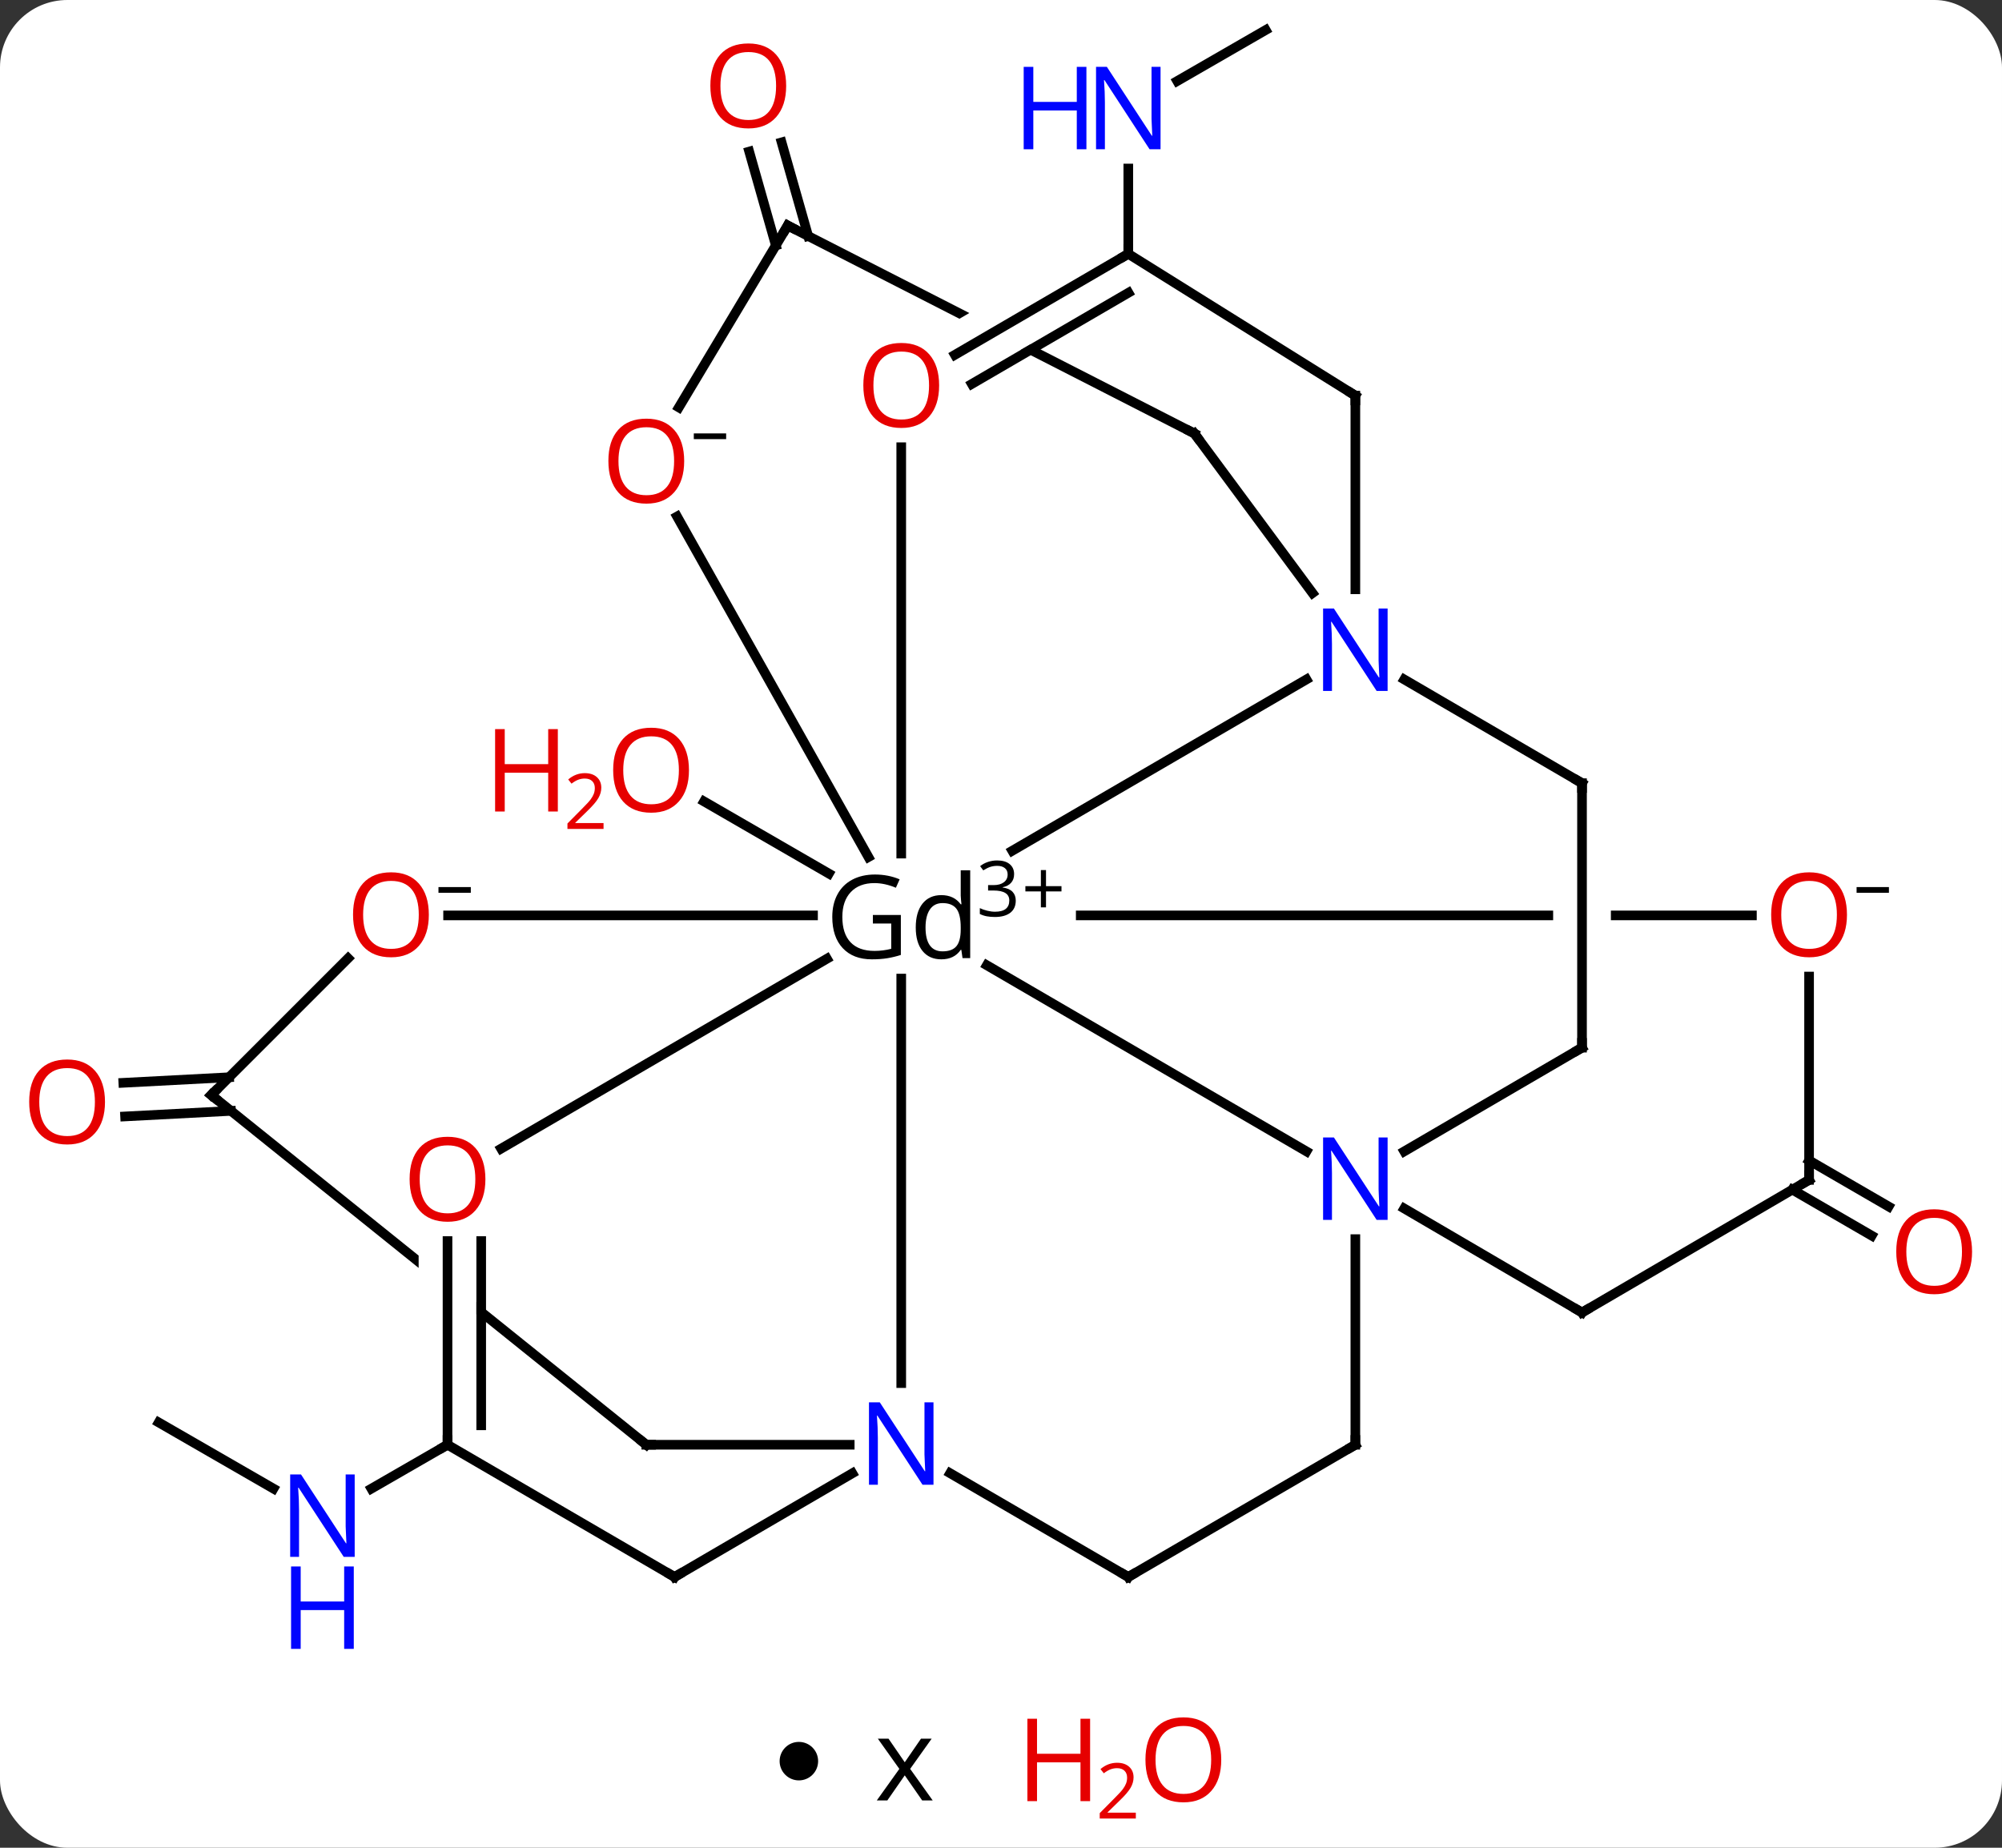 <svg width="208" viewBox="0 0 208 192" style="fill-opacity:1; color-rendering:auto; color-interpolation:auto; text-rendering:auto; stroke:black; stroke-linecap:square; stroke-miterlimit:10; shape-rendering:auto; stroke-opacity:1; fill:black; stroke-dasharray:none; font-weight:normal; stroke-width:1; font-family:'Open Sans'; font-style:normal; stroke-linejoin:miter; font-size:12; stroke-dashoffset:0; image-rendering:auto;" height="192" class="cas-substance-image" xmlns:xlink="http://www.w3.org/1999/xlink" xmlns="http://www.w3.org/2000/svg"><rect x="0" y="0" width="208" height="192" fill="#333333" stroke="none"/><svg class="cas-substance-single-component"><rect y="0" x="0" width="208" stroke="none" ry="7" rx="7" height="192" fill="white" class="cas-substance-group"/><svg y="0" x="0" width="208" viewBox="0 0 208 175" style="fill:black;" height="175" class="cas-substance-single-component-image"><svg><g><clipPath id="clipPath_86e4a5b70a704ea39c7106aad65a953a1" clipPathUnits="userSpaceOnUse"><path d="M-593.635 -516.369 L-593.635 -481.389 L-599.635 -481.389 L-599.635 -516.369 ZM-671.115 -518.879 L-671.115 -478.879 L-569.294 -478.879 L-569.294 -518.879 Z"/></clipPath><clipPath id="clipPath_86e4a5b70a704ea39c7106aad65a953a2" clipPathUnits="userSpaceOnUse"><path d="M-642.044 -572.102 L-639.024 -566.918 L-669.096 -549.403 L-672.116 -554.587 L-642.044 -572.102 ZM-673.395 -590.076 L-691.604 -554.461 L-642.67 -529.443 L-624.461 -565.058 L-673.395 -590.076 Z"/></clipPath><clipPath id="clipPath_86e4a5b70a704ea39c7106aad65a953a3" clipPathUnits="userSpaceOnUse"><path d="M-711.505 -475.148 L-711.505 -440.126 L-717.505 -440.126 L-717.505 -475.148 ZM-729.438 -498.15 L-754.502 -466.977 L-703.463 -425.939 L-678.398 -457.113 L-729.438 -498.15 Z"/></clipPath><g transform="translate(761,594)" style="text-rendering:geometricPrecision; color-rendering:optimizeQuality; color-interpolation:linearRGB; stroke-linecap:butt; image-rendering:optimizeQuality;"><line y2="-503.225" y1="-510.721" x2="-674.885" x1="-687.853" style="fill:none;"/><line y2="-590.882" y1="-585.579" x2="-629.496" x1="-638.691" style="fill:none;"/><line y2="-567.623" y1="-576.49" x2="-643.775" x1="-643.775" style="fill:none;"/><line y2="-446.193" y1="-439.316" x2="-744.511" x1="-732.585" style="fill:none;"/><line y2="-443.876" y1="-439.315" x2="-714.505" x1="-722.416" style="fill:none;"/><line y2="-568.5" y1="-578.252" x2="-680.395" x1="-683.161" style="fill:none;"/><line y2="-569.473" y1="-579.207" x2="-677.033" x1="-679.794" style="fill:none;"/><line y2="-478.568" y1="-477.991" x2="-737.002" x1="-748.003" style="fill:none;"/><line y2="-482.063" y1="-481.486" x2="-737.198" x1="-748.187" style="fill:none;"/><line y2="-473.421" y1="-468.63" x2="-573.044" x1="-564.779" style="fill:none;"/><line y2="-470.383" y1="-465.602" x2="-574.783" x1="-566.534" style="fill:none;"/><line y2="-474.357" y1="-493.699" x2="-625.264" x1="-658.472" style="fill:none;"/><line y2="-450.282" y1="-492.316" x2="-667.365" x1="-667.365" style="fill:none;"/><line y2="-523.401" y1="-505.598" x2="-625.264" x1="-655.83" style="fill:none;"/><line y2="-547.531" y1="-505.303" x2="-667.365" x1="-667.365" style="fill:none;"/><line y2="-474.646" y1="-494.379" x2="-708.934" x1="-675.085" style="fill:none;"/><line y2="-540.33" y1="-504.943" x2="-690.656" x1="-670.773" style="fill:none;"/><line y2="-498.879" y1="-498.879" x2="-714.445" x1="-676.53" style="fill:none;"/><line y2="-498.879" y1="-498.879" x2="-578.982" x1="-648.716" style="fill:none; clip-path:url(#clipPath_86e4a5b70a704ea39c7106aad65a953a1);"/><line y2="-485.139" y1="-474.361" x2="-596.635" x1="-615.105" style="fill:none;"/><line y2="-443.876" y1="-465.242" x2="-620.184" x1="-620.184" style="fill:none;"/><line y2="-457.616" y1="-468.426" x2="-596.635" x1="-615.107" style="fill:none;"/><line y2="-430.135" y1="-440.917" x2="-643.775" x1="-662.286" style="fill:none;"/><line y2="-430.135" y1="-440.912" x2="-690.915" x1="-672.444" style="fill:none;"/><line y2="-443.876" y1="-443.876" x2="-693.853" x1="-672.717" style="fill:none;"/><line y2="-512.619" y1="-523.396" x2="-596.635" x1="-615.105" style="fill:none;"/><line y2="-552.889" y1="-532.766" x2="-620.184" x1="-620.184" style="fill:none;"/><line y2="-548.957" y1="-532.374" x2="-636.905" x1="-624.634" style="fill:none;"/><line y2="-570.561" y1="-548.957" x2="-679.161" x1="-636.905" style="fill:none; clip-path:url(#clipPath_86e4a5b70a704ea39c7106aad65a953a2);"/><line y2="-567.623" y1="-557.128" x2="-643.775" x1="-661.793" style="fill:none;"/><line y2="-563.581" y1="-554.104" x2="-643.76" x1="-660.032" style="fill:none;"/><line y2="-480.213" y1="-443.876" x2="-739.048" x1="-693.853" style="fill:none; clip-path:url(#clipPath_86e4a5b70a704ea39c7106aad65a953a3);"/><line y2="-443.876" y1="-465.046" x2="-714.505" x1="-714.505" style="fill:none;"/><line y2="-445.896" y1="-465.046" x2="-711.005" x1="-711.005" style="fill:none;"/><line y2="-570.561" y1="-551.667" x2="-679.161" x1="-690.472" style="fill:none;"/><line y2="-480.213" y1="-494.426" x2="-739.048" x1="-724.835" style="fill:none;"/><line y2="-471.398" y1="-492.527" x2="-573.044" x1="-573.044" style="fill:none;"/><line y2="-512.619" y1="-485.139" x2="-596.635" x1="-596.635" style="fill:none;"/><line y2="-430.135" y1="-443.876" x2="-643.775" x1="-620.184" style="fill:none;"/><line y2="-471.398" y1="-457.616" x2="-573.044" x1="-596.635" style="fill:none;"/><line y2="-443.876" y1="-430.135" x2="-714.505" x1="-690.915" style="fill:none;"/><line y2="-567.623" y1="-552.889" x2="-643.775" x1="-620.184" style="fill:none;"/></g><g transform="translate(761,594)" style="fill:rgb(230,0,0); text-rendering:geometricPrecision; color-rendering:optimizeQuality; image-rendering:optimizeQuality; font-family:'Open Sans'; stroke:rgb(230,0,0); color-interpolation:linearRGB;"><path style="stroke:none;" d="M-689.419 -513.973 Q-689.419 -511.91 -690.458 -510.731 Q-691.497 -509.551 -693.341 -509.551 Q-695.231 -509.551 -696.263 -510.715 Q-697.294 -511.879 -697.294 -513.988 Q-697.294 -516.082 -696.263 -517.231 Q-695.231 -518.379 -693.341 -518.379 Q-691.481 -518.379 -690.45 -517.207 Q-689.419 -516.035 -689.419 -513.973 ZM-696.247 -513.973 Q-696.247 -512.238 -695.505 -511.332 Q-694.763 -510.426 -693.341 -510.426 Q-691.919 -510.426 -691.192 -511.324 Q-690.466 -512.223 -690.466 -513.973 Q-690.466 -515.707 -691.192 -516.598 Q-691.919 -517.488 -693.341 -517.488 Q-694.763 -517.488 -695.505 -516.59 Q-696.247 -515.692 -696.247 -513.973 Z"/><path style="stroke:none;" d="M-703.044 -509.676 L-704.044 -509.676 L-704.044 -513.707 L-708.56 -513.707 L-708.56 -509.676 L-709.56 -509.676 L-709.56 -518.238 L-708.56 -518.238 L-708.56 -514.598 L-704.044 -514.598 L-704.044 -518.238 L-703.044 -518.238 L-703.044 -509.676 Z"/><path style="stroke:none;" d="M-698.294 -507.866 L-702.044 -507.866 L-702.044 -508.429 L-700.544 -509.945 Q-699.856 -510.632 -699.638 -510.929 Q-699.419 -511.226 -699.31 -511.507 Q-699.2 -511.788 -699.2 -512.116 Q-699.2 -512.57 -699.474 -512.835 Q-699.747 -513.101 -700.247 -513.101 Q-700.591 -513.101 -700.911 -512.984 Q-701.231 -512.866 -701.622 -512.57 L-701.966 -513.007 Q-701.185 -513.663 -700.247 -513.663 Q-699.45 -513.663 -698.989 -513.249 Q-698.528 -512.835 -698.528 -512.148 Q-698.528 -511.601 -698.833 -511.07 Q-699.138 -510.538 -699.981 -509.726 L-701.231 -508.507 L-701.231 -508.476 L-698.294 -508.476 L-698.294 -507.866 Z"/><path style="fill:rgb(0,5,255); stroke:none;" d="M-640.423 -578.49 L-641.564 -578.49 L-646.251 -585.678 L-646.298 -585.678 Q-646.205 -584.412 -646.205 -583.365 L-646.205 -578.49 L-647.126 -578.49 L-647.126 -587.053 L-646.001 -587.053 L-641.33 -579.896 L-641.283 -579.896 Q-641.283 -580.053 -641.33 -580.912 Q-641.376 -581.771 -641.361 -582.146 L-641.361 -587.053 L-640.423 -587.053 L-640.423 -578.49 Z"/><path style="fill:rgb(0,5,255); stroke:none;" d="M-648.126 -578.49 L-649.126 -578.49 L-649.126 -582.521 L-653.642 -582.521 L-653.642 -578.49 L-654.642 -578.49 L-654.642 -587.053 L-653.642 -587.053 L-653.642 -583.412 L-649.126 -583.412 L-649.126 -587.053 L-648.126 -587.053 L-648.126 -578.49 Z"/><path style="fill:rgb(0,5,255); stroke:none;" d="M-724.149 -432.228 L-725.29 -432.228 L-729.977 -439.416 L-730.024 -439.416 Q-729.93 -438.15 -729.93 -437.103 L-729.93 -432.228 L-730.852 -432.228 L-730.852 -440.791 L-729.727 -440.791 L-725.055 -433.635 L-725.009 -433.635 Q-725.009 -433.791 -725.055 -434.65 Q-725.102 -435.51 -725.087 -435.885 L-725.087 -440.791 L-724.149 -440.791 L-724.149 -432.228 Z"/><path style="fill:rgb(0,5,255); stroke:none;" d="M-724.243 -422.666 L-725.243 -422.666 L-725.243 -426.697 L-729.759 -426.697 L-729.759 -422.666 L-730.759 -422.666 L-730.759 -431.228 L-729.759 -431.228 L-729.759 -427.588 L-725.243 -427.588 L-725.243 -431.228 L-724.243 -431.228 L-724.243 -422.666 Z"/><path style="stroke:none;" d="M-679.321 -585.076 Q-679.321 -583.013 -680.36 -581.833 Q-681.399 -580.654 -683.242 -580.654 Q-685.133 -580.654 -686.164 -581.818 Q-687.196 -582.982 -687.196 -585.091 Q-687.196 -587.185 -686.164 -588.333 Q-685.133 -589.482 -683.242 -589.482 Q-681.383 -589.482 -680.352 -588.31 Q-679.321 -587.138 -679.321 -585.076 ZM-686.149 -585.076 Q-686.149 -583.341 -685.407 -582.435 Q-684.664 -581.529 -683.242 -581.529 Q-681.821 -581.529 -681.094 -582.427 Q-680.367 -583.326 -680.367 -585.076 Q-680.367 -586.81 -681.094 -587.701 Q-681.821 -588.591 -683.242 -588.591 Q-684.664 -588.591 -685.407 -587.693 Q-686.149 -586.794 -686.149 -585.076 Z"/><path style="stroke:none;" d="M-750.092 -479.497 Q-750.092 -477.435 -751.131 -476.255 Q-752.17 -475.075 -754.014 -475.075 Q-755.905 -475.075 -756.936 -476.24 Q-757.967 -477.404 -757.967 -479.513 Q-757.967 -481.607 -756.936 -482.755 Q-755.905 -483.904 -754.014 -483.904 Q-752.155 -483.904 -751.124 -482.732 Q-750.092 -481.56 -750.092 -479.497 ZM-756.92 -479.497 Q-756.92 -477.763 -756.178 -476.857 Q-755.436 -475.95 -754.014 -475.95 Q-752.592 -475.95 -751.866 -476.849 Q-751.139 -477.747 -751.139 -479.497 Q-751.139 -481.232 -751.866 -482.122 Q-752.592 -483.013 -754.014 -483.013 Q-755.436 -483.013 -756.178 -482.115 Q-756.92 -481.216 -756.92 -479.497 Z"/><path style="stroke:none;" d="M-556.111 -463.936 Q-556.111 -461.873 -557.15 -460.694 Q-558.19 -459.514 -560.033 -459.514 Q-561.924 -459.514 -562.955 -460.678 Q-563.986 -461.842 -563.986 -463.952 Q-563.986 -466.045 -562.955 -467.194 Q-561.924 -468.342 -560.033 -468.342 Q-558.174 -468.342 -557.143 -467.17 Q-556.111 -465.998 -556.111 -463.936 ZM-562.94 -463.936 Q-562.94 -462.202 -562.197 -461.295 Q-561.455 -460.389 -560.033 -460.389 Q-558.611 -460.389 -557.885 -461.287 Q-557.158 -462.186 -557.158 -463.936 Q-557.158 -465.67 -557.885 -466.561 Q-558.611 -467.452 -560.033 -467.452 Q-561.455 -467.452 -562.197 -466.553 Q-562.94 -465.655 -562.94 -463.936 Z"/><path style="fill:black; stroke:none;" d="M-670.312 -498.926 L-667.405 -498.926 L-667.405 -494.77 Q-668.093 -494.551 -668.796 -494.434 Q-669.499 -494.316 -670.421 -494.316 Q-672.359 -494.316 -673.445 -495.481 Q-674.53 -496.645 -674.53 -498.723 Q-674.53 -500.066 -673.991 -501.066 Q-673.452 -502.066 -672.445 -502.598 Q-671.437 -503.129 -670.093 -503.129 Q-668.718 -503.129 -667.53 -502.629 L-667.921 -501.754 Q-669.077 -502.238 -670.155 -502.238 Q-671.718 -502.238 -672.601 -501.309 Q-673.484 -500.379 -673.484 -498.723 Q-673.484 -496.988 -672.632 -496.09 Q-671.78 -495.191 -670.14 -495.191 Q-669.249 -495.191 -668.405 -495.41 L-668.405 -498.035 L-670.312 -498.035 L-670.312 -498.926 ZM-661.122 -495.301 L-661.185 -495.301 Q-661.857 -494.316 -663.2 -494.316 Q-664.45 -494.316 -665.154 -495.184 Q-665.857 -496.051 -665.857 -497.629 Q-665.857 -499.223 -665.154 -500.106 Q-664.45 -500.988 -663.2 -500.988 Q-661.888 -500.988 -661.185 -500.035 L-661.107 -500.035 L-661.154 -500.488 L-661.185 -500.941 L-661.185 -503.566 L-660.2 -503.566 L-660.2 -494.441 L-660.997 -494.441 L-661.122 -495.301 ZM-663.075 -495.145 Q-662.075 -495.145 -661.63 -495.684 Q-661.185 -496.223 -661.185 -497.426 L-661.185 -497.629 Q-661.185 -499.004 -661.638 -499.582 Q-662.091 -500.16 -663.075 -500.16 Q-663.935 -500.16 -664.388 -499.496 Q-664.841 -498.832 -664.841 -497.629 Q-664.841 -496.395 -664.396 -495.77 Q-663.95 -495.145 -663.075 -495.145 Z"/><path style="fill:black; stroke:none;" d="M-655.638 -503.17 Q-655.638 -502.623 -655.95 -502.271 Q-656.263 -501.92 -656.825 -501.81 L-656.825 -501.779 Q-656.138 -501.685 -655.802 -501.334 Q-655.466 -500.982 -655.466 -500.42 Q-655.466 -499.591 -656.036 -499.154 Q-656.607 -498.716 -657.638 -498.716 Q-658.091 -498.716 -658.474 -498.787 Q-658.857 -498.857 -659.2 -499.029 L-659.2 -499.638 Q-658.841 -499.466 -658.419 -499.365 Q-657.997 -499.263 -657.622 -499.263 Q-656.138 -499.263 -656.138 -500.435 Q-656.138 -501.466 -657.779 -501.466 L-658.341 -501.466 L-658.341 -502.029 L-657.763 -502.029 Q-657.091 -502.029 -656.7 -502.326 Q-656.31 -502.623 -656.31 -503.138 Q-656.31 -503.56 -656.599 -503.795 Q-656.888 -504.029 -657.388 -504.029 Q-657.763 -504.029 -658.091 -503.927 Q-658.419 -503.826 -658.841 -503.56 L-659.169 -503.998 Q-658.825 -504.279 -658.365 -504.435 Q-657.904 -504.591 -657.404 -504.591 Q-656.56 -504.591 -656.099 -504.209 Q-655.638 -503.826 -655.638 -503.17 Z"/><path style="fill:black; stroke:none;" d="M-652.325 -501.92 L-650.716 -501.92 L-650.716 -501.373 L-652.325 -501.373 L-652.325 -499.716 L-652.857 -499.716 L-652.857 -501.373 L-654.466 -501.373 L-654.466 -501.92 L-652.857 -501.92 L-652.857 -503.591 L-652.325 -503.591 L-652.325 -501.92 Z"/><path style="fill:rgb(0,5,255); stroke:none;" d="M-616.833 -467.242 L-617.973 -467.242 L-622.661 -474.429 L-622.708 -474.429 Q-622.614 -473.164 -622.614 -472.117 L-622.614 -467.242 L-623.536 -467.242 L-623.536 -475.804 L-622.411 -475.804 L-617.739 -468.648 L-617.692 -468.648 Q-617.692 -468.804 -617.739 -469.664 Q-617.786 -470.523 -617.77 -470.898 L-617.77 -475.804 L-616.833 -475.804 L-616.833 -467.242 Z"/><path style="fill:rgb(0,5,255); stroke:none;" d="M-664.014 -439.719 L-665.154 -439.719 L-669.842 -446.907 L-669.889 -446.907 Q-669.795 -445.641 -669.795 -444.594 L-669.795 -439.719 L-670.717 -439.719 L-670.717 -448.282 L-669.592 -448.282 L-664.92 -441.126 L-664.873 -441.126 Q-664.873 -441.282 -664.92 -442.141 Q-664.967 -443.001 -664.951 -443.376 L-664.951 -448.282 L-664.014 -448.282 L-664.014 -439.719 Z"/><path style="fill:rgb(0,5,255); stroke:none;" d="M-616.833 -522.204 L-617.973 -522.204 L-622.661 -529.391 L-622.708 -529.391 Q-622.614 -528.125 -622.614 -527.079 L-622.614 -522.204 L-623.536 -522.204 L-623.536 -530.766 L-622.411 -530.766 L-617.739 -523.61 L-617.692 -523.61 Q-617.692 -523.766 -617.739 -524.625 Q-617.786 -525.485 -617.77 -525.86 L-617.77 -530.766 L-616.833 -530.766 L-616.833 -522.204 Z"/><path style="stroke:none;" d="M-663.428 -553.953 Q-663.428 -551.89 -664.467 -550.71 Q-665.506 -549.531 -667.35 -549.531 Q-669.24 -549.531 -670.272 -550.695 Q-671.303 -551.859 -671.303 -553.968 Q-671.303 -556.062 -670.272 -557.21 Q-669.24 -558.359 -667.35 -558.359 Q-665.49 -558.359 -664.459 -557.187 Q-663.428 -556.015 -663.428 -553.953 ZM-670.256 -553.953 Q-670.256 -552.218 -669.514 -551.312 Q-668.772 -550.406 -667.35 -550.406 Q-665.928 -550.406 -665.201 -551.304 Q-664.475 -552.203 -664.475 -553.953 Q-664.475 -555.687 -665.201 -556.578 Q-665.928 -557.468 -667.35 -557.468 Q-668.772 -557.468 -669.514 -556.57 Q-670.256 -555.671 -670.256 -553.953 Z"/><path style="stroke:none;" d="M-710.568 -471.468 Q-710.568 -469.406 -711.607 -468.226 Q-712.646 -467.046 -714.49 -467.046 Q-716.38 -467.046 -717.412 -468.211 Q-718.443 -469.375 -718.443 -471.484 Q-718.443 -473.578 -717.412 -474.726 Q-716.38 -475.875 -714.49 -475.875 Q-712.63 -475.875 -711.599 -474.703 Q-710.568 -473.531 -710.568 -471.468 ZM-717.396 -471.468 Q-717.396 -469.734 -716.654 -468.828 Q-715.912 -467.921 -714.49 -467.921 Q-713.068 -467.921 -712.341 -468.82 Q-711.615 -469.718 -711.615 -471.468 Q-711.615 -473.203 -712.341 -474.093 Q-713.068 -474.984 -714.49 -474.984 Q-715.912 -474.984 -716.654 -474.086 Q-717.396 -473.187 -717.396 -471.468 Z"/><path style="stroke:none;" d="M-689.916 -546.089 Q-689.916 -544.027 -690.955 -542.847 Q-691.994 -541.667 -693.837 -541.667 Q-695.728 -541.667 -696.759 -542.831 Q-697.791 -543.995 -697.791 -546.105 Q-697.791 -548.198 -696.759 -549.347 Q-695.728 -550.495 -693.837 -550.495 Q-691.978 -550.495 -690.947 -549.323 Q-689.916 -548.152 -689.916 -546.089 ZM-696.744 -546.089 Q-696.744 -544.355 -696.002 -543.448 Q-695.259 -542.542 -693.837 -542.542 Q-692.416 -542.542 -691.689 -543.441 Q-690.962 -544.339 -690.962 -546.089 Q-690.962 -547.823 -691.689 -548.714 Q-692.416 -549.605 -693.837 -549.605 Q-695.259 -549.605 -696.002 -548.706 Q-696.744 -547.808 -696.744 -546.089 Z"/><path style="fill:black; stroke:none;" d="M-688.916 -548.37 L-688.916 -548.964 L-685.556 -548.964 L-685.556 -548.37 L-688.916 -548.37 Z"/><path style="stroke:none;" d="M-716.445 -498.949 Q-716.445 -496.887 -717.484 -495.707 Q-718.523 -494.527 -720.366 -494.527 Q-722.257 -494.527 -723.288 -495.691 Q-724.32 -496.856 -724.32 -498.965 Q-724.32 -501.059 -723.288 -502.207 Q-722.257 -503.356 -720.366 -503.356 Q-718.507 -503.356 -717.476 -502.184 Q-716.445 -501.012 -716.445 -498.949 ZM-723.273 -498.949 Q-723.273 -497.215 -722.531 -496.309 Q-721.788 -495.402 -720.366 -495.402 Q-718.945 -495.402 -718.218 -496.301 Q-717.491 -497.199 -717.491 -498.949 Q-717.491 -500.684 -718.218 -501.574 Q-718.945 -502.465 -720.366 -502.465 Q-721.788 -502.465 -722.531 -501.566 Q-723.273 -500.668 -723.273 -498.949 Z"/><path style="fill:black; stroke:none;" d="M-715.445 -501.231 L-715.445 -501.824 L-712.085 -501.824 L-712.085 -501.231 L-715.445 -501.231 Z"/><path style="stroke:none;" d="M-569.107 -498.949 Q-569.107 -496.887 -570.146 -495.707 Q-571.185 -494.527 -573.029 -494.527 Q-574.919 -494.527 -575.951 -495.691 Q-576.982 -496.856 -576.982 -498.965 Q-576.982 -501.059 -575.951 -502.207 Q-574.919 -503.356 -573.029 -503.356 Q-571.169 -503.356 -570.138 -502.184 Q-569.107 -501.012 -569.107 -498.949 ZM-575.935 -498.949 Q-575.935 -497.215 -575.193 -496.309 Q-574.451 -495.402 -573.029 -495.402 Q-571.607 -495.402 -570.88 -496.301 Q-570.154 -497.199 -570.154 -498.949 Q-570.154 -500.684 -570.88 -501.574 Q-571.607 -502.465 -573.029 -502.465 Q-574.451 -502.465 -575.193 -501.566 Q-575.935 -500.668 -575.935 -498.949 Z"/><path style="fill:black; stroke:none;" d="M-568.107 -501.231 L-568.107 -501.824 L-564.748 -501.824 L-564.748 -501.231 L-568.107 -501.231 Z"/></g><g transform="translate(761,594)" style="stroke-linecap:butt; font-size:8.4px; text-rendering:geometricPrecision; color-rendering:optimizeQuality; image-rendering:optimizeQuality; font-family:'Open Sans'; color-interpolation:linearRGB; stroke-miterlimit:5;"><path style="fill:none;" d="M-597.067 -484.887 L-596.635 -485.139 L-596.635 -485.639"/><path style="fill:none;" d="M-620.184 -444.376 L-620.184 -443.876 L-620.616 -443.624"/><path style="fill:none;" d="M-597.067 -457.869 L-596.635 -457.616 L-596.203 -457.868"/><path style="fill:none;" d="M-644.207 -430.387 L-643.775 -430.135 L-643.343 -430.387"/><path style="fill:none;" d="M-690.483 -430.387 L-690.915 -430.135 L-691.347 -430.387"/><path style="fill:none;" d="M-693.353 -443.876 L-693.853 -443.876 L-694.243 -444.189"/><path style="fill:none;" d="M-597.067 -512.871 L-596.635 -512.619 L-596.635 -512.119"/><path style="fill:none;" d="M-620.184 -552.389 L-620.184 -552.889 L-620.608 -553.154"/><path style="fill:none;" d="M-636.607 -548.555 L-636.905 -548.957 L-637.35 -549.185"/><path style="fill:none;" d="M-644.207 -567.371 L-643.775 -567.623 L-643.775 -568.123"/><path style="fill:none;" d="M-714.505 -444.376 L-714.505 -443.876 L-714.938 -443.626"/><path style="fill:none;" d="M-678.716 -570.334 L-679.161 -570.561 L-679.418 -570.132"/><path style="fill:none;" d="M-738.658 -479.9 L-739.048 -480.213 L-738.694 -480.567"/><path style="fill:none;" d="M-573.044 -471.898 L-573.044 -471.398 L-573.476 -471.146"/></g></g></svg></svg><svg y="175" x="81" class="cas-substance-saf"><svg y="6" x="0" width="4" style="fill:black;" height="4" class="cas-substance-saf-dot"><circle stroke="none" r="2" fill="black" cy="2" cx="2"/></svg><svg y="3" x="7" width="12" style="fill:black;" height="12" class="cas-substance-saf-coefficient"><svg><g><g transform="translate(6,6)" style="text-rendering:geometricPrecision; font-family:'Open Sans'; color-interpolation:linearRGB; color-rendering:optimizeQuality; image-rendering:optimizeQuality;"><path style="stroke:none;" d="M-0.562 -0.195 L-2.797 -3.336 L-1.688 -3.336 L0 -0.883 L1.688 -3.336 L2.797 -3.336 L0.562 -0.195 L2.906 3.086 L1.812 3.086 L0 0.477 L-1.812 3.086 L-2.906 3.086 L-0.562 -0.195 Z"/></g></g></svg></svg><svg y="0" x="23" width="26" style="fill:black;" height="17" class="cas-substance-saf-image"><svg><g><g transform="translate(6,8)" style="fill:rgb(230,0,0); text-rendering:geometricPrecision; color-rendering:optimizeQuality; image-rendering:optimizeQuality; font-family:'Open Sans'; stroke:rgb(230,0,0); color-interpolation:linearRGB;"><path style="stroke:none;" d="M3.258 4.156 L2.258 4.156 L2.258 0.125 L-2.258 0.125 L-2.258 4.156 L-3.258 4.156 L-3.258 -4.406 L-2.258 -4.406 L-2.258 -0.766 L2.258 -0.766 L2.258 -4.406 L3.258 -4.406 L3.258 4.156 Z"/><path style="stroke:none;" d="M8.008 5.966 L4.258 5.966 L4.258 5.403 L5.758 3.888 Q6.445 3.2 6.664 2.903 Q6.883 2.606 6.992 2.325 Q7.102 2.044 7.102 1.716 Q7.102 1.262 6.828 0.997 Q6.555 0.731 6.055 0.731 Q5.711 0.731 5.391 0.848 Q5.07 0.966 4.68 1.262 L4.336 0.825 Q5.117 0.169 6.055 0.169 Q6.852 0.169 7.312 0.583 Q7.773 0.997 7.773 1.684 Q7.773 2.231 7.469 2.763 Q7.164 3.294 6.32 4.106 L5.07 5.325 L5.07 5.356 L8.008 5.356 L8.008 5.966 Z"/><path style="stroke:none;" d="M16.883 -0.141 Q16.883 1.922 15.844 3.102 Q14.805 4.281 12.961 4.281 Q11.07 4.281 10.039 3.117 Q9.008 1.953 9.008 -0.156 Q9.008 -2.25 10.039 -3.398 Q11.07 -4.547 12.961 -4.547 Q14.82 -4.547 15.852 -3.375 Q16.883 -2.203 16.883 -0.141 ZM10.055 -0.141 Q10.055 1.594 10.797 2.5 Q11.539 3.406 12.961 3.406 Q14.383 3.406 15.109 2.508 Q15.836 1.609 15.836 -0.141 Q15.836 -1.875 15.109 -2.766 Q14.383 -3.656 12.961 -3.656 Q11.539 -3.656 10.797 -2.758 Q10.055 -1.859 10.055 -0.141 Z"/></g></g></svg></svg></svg></svg></svg>